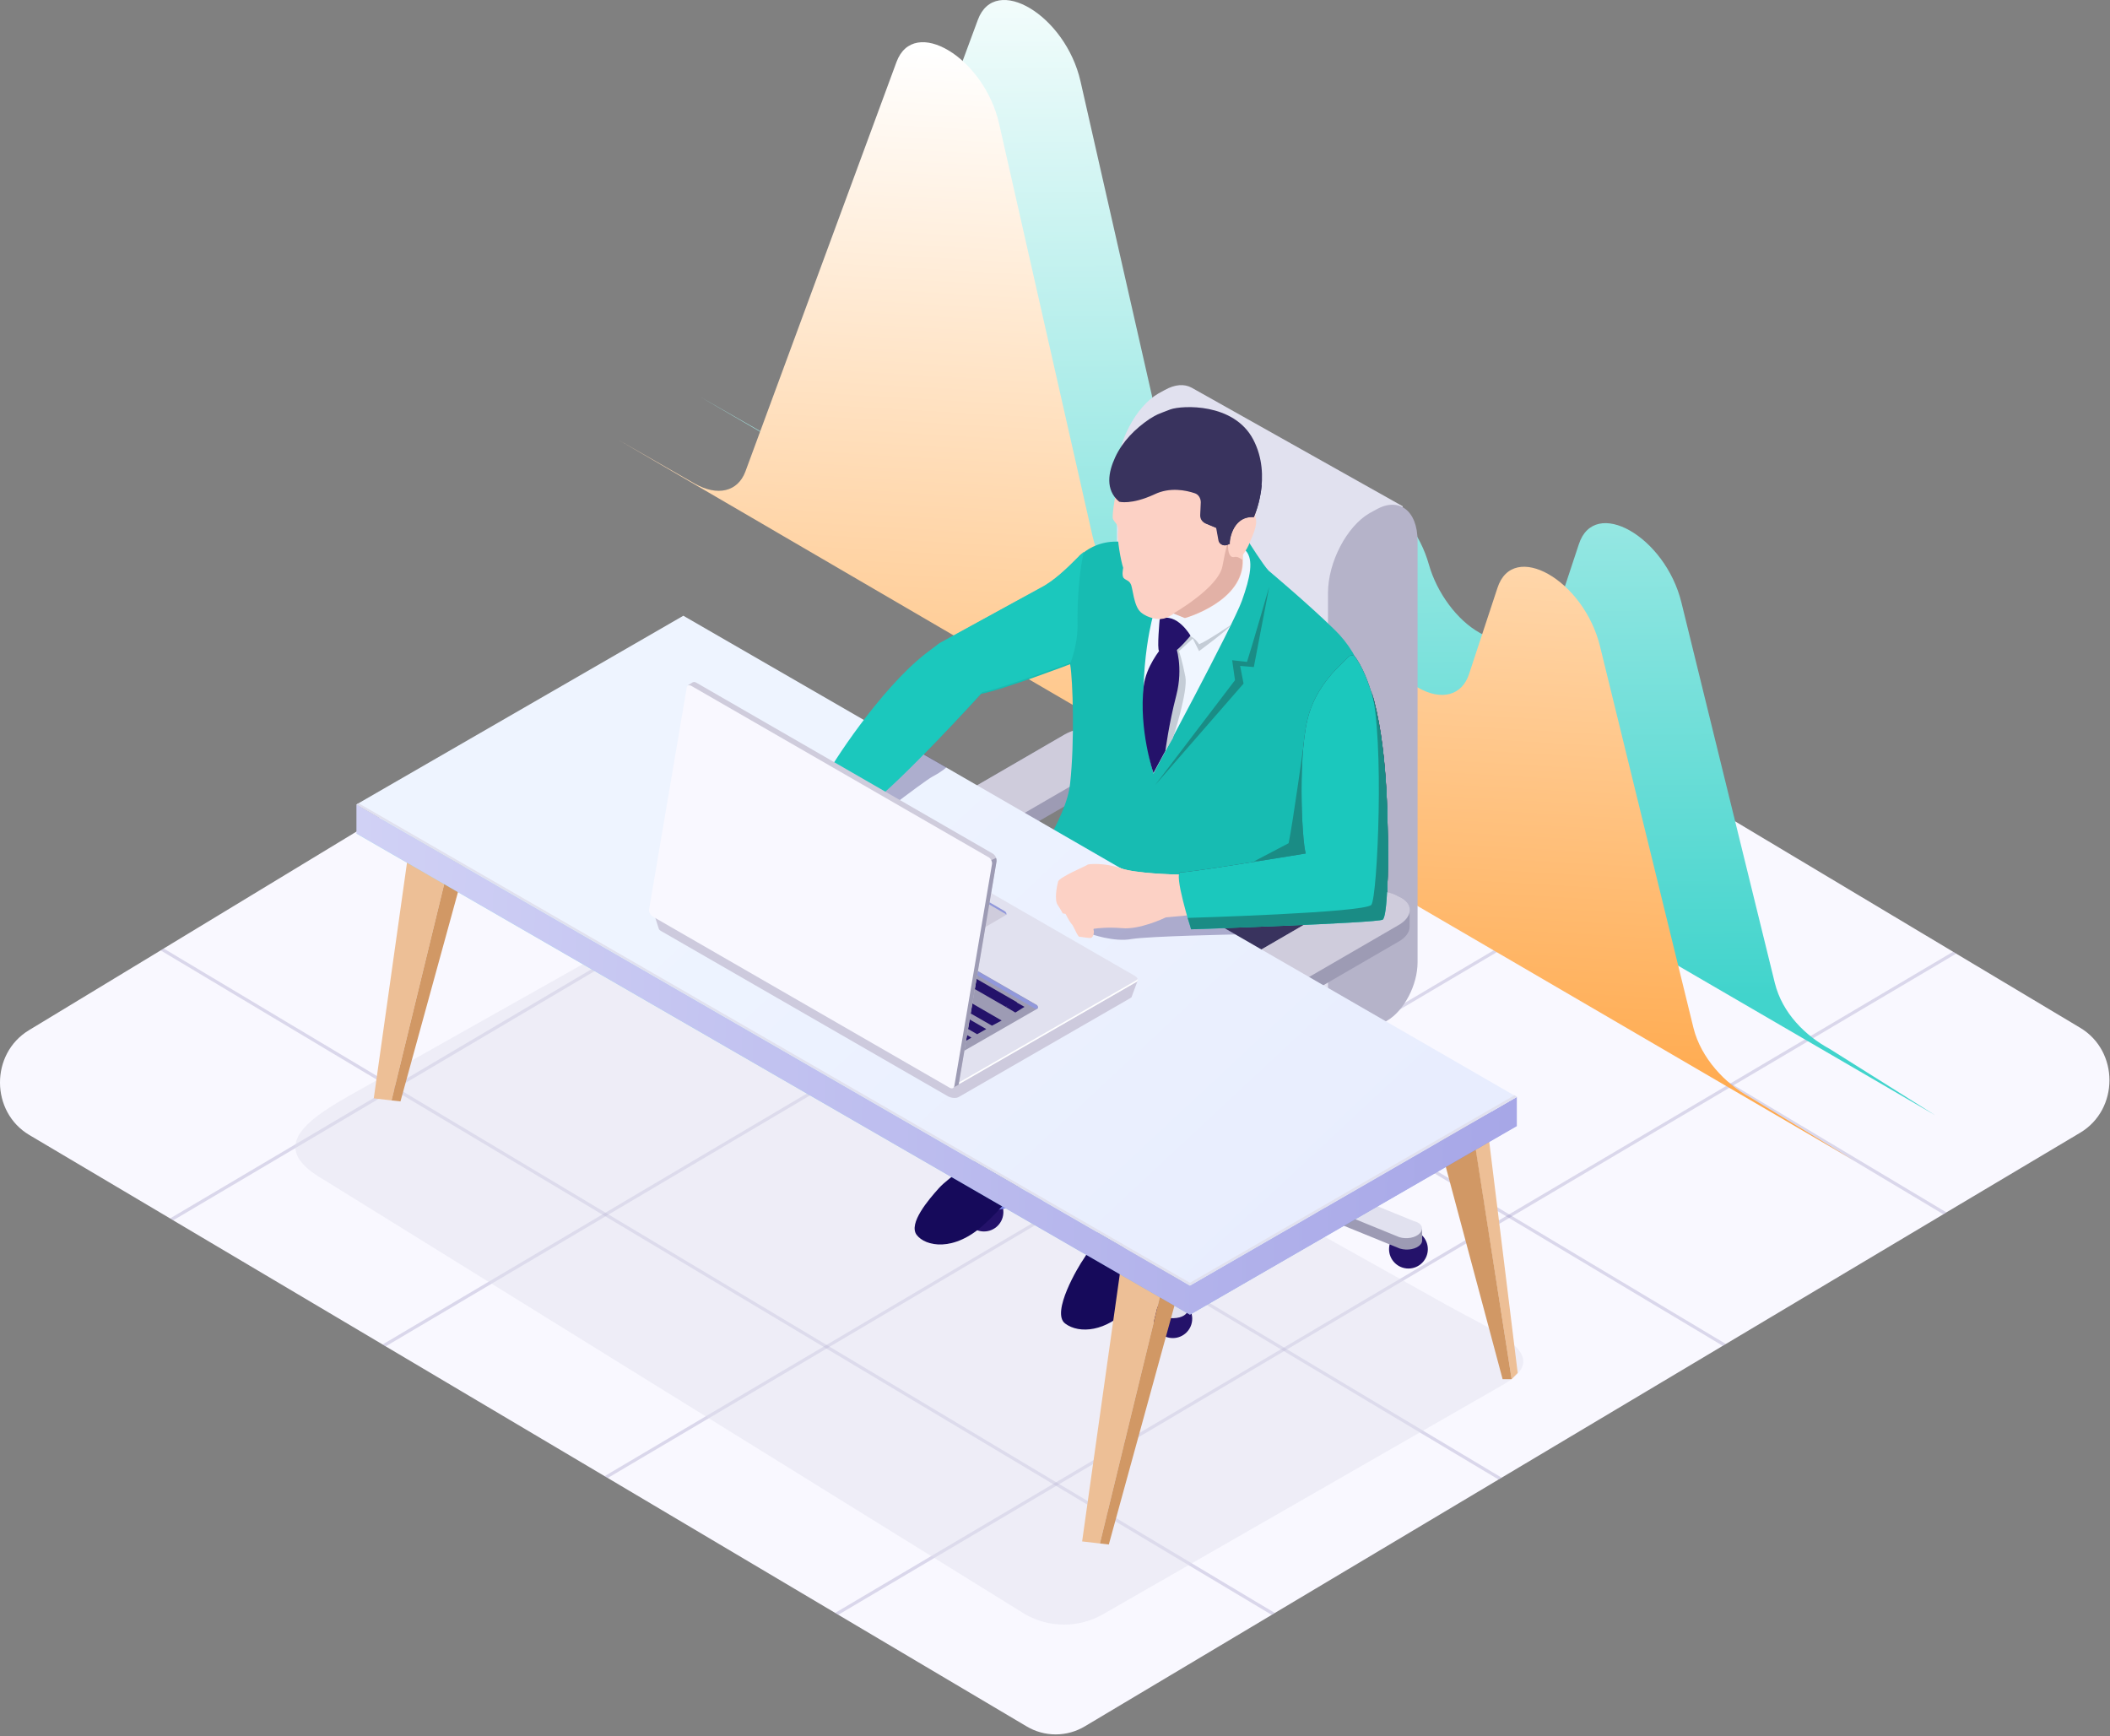 <svg width="700" height="576" viewBox="0 0 700 576" fill="none" xmlns="http://www.w3.org/2000/svg">
<rect x="0" y="0" width="700" height="576" fill="#808080" stroke="none"/>
<path d="M9.596 341.799L53.284 315.322L54.306 314.688L127.928 270.038L128.94 269.404L192.705 230.751C195.631 228.967 198.99 228.015 202.417 228C205.845 227.985 209.211 228.907 212.153 230.666L280.888 271.494L281.932 272.128L341.672 307.606C344.574 309.334 347.887 310.251 351.265 310.261C354.643 310.27 357.961 309.372 360.873 307.66L367.629 303.711L368.301 303.315L423.858 270.777L424.004 270.691L424.902 270.168L489.422 232.388C492.342 230.67 495.671 229.771 499.059 229.787C502.447 229.802 505.768 230.73 508.673 232.474L571.788 270.216L572.822 270.825L647.961 315.773L648.995 316.407L690.111 340.993C703.064 348.738 703.051 368.095 690.089 375.821L645.744 402.224L644.722 402.859L572.568 445.891L571.547 446.5L498.185 490.249L497.163 490.858L422.948 535.13L421.914 535.765L359.903 572.752C356.986 574.501 353.65 575.427 350.25 575.431C346.849 575.435 343.511 574.516 340.591 572.774L278.11 535.749L277.067 535.115L201.62 490.36L200.587 489.751L127.957 446.687L126.913 446.053L57.458 404.873L56.415 404.238L9.76 376.582C-3.18 368.922 -3.272 349.598 9.596 341.799Z" fill="#F9F8FF"/>
<path opacity="0.3" d="M423.582 270.606L423.861 270.435L423.994 270.682L424.895 270.156L497.966 313.863L498.99 314.472L574.138 359.42L575.169 360.042L645.731 402.24L644.71 402.862L574.138 360.651L573.104 360.033L497.956 315.085L496.932 314.472L424.14 270.939L423.852 270.768L423.582 270.606Z" fill="#908ABC"/>
<path opacity="0.3" d="M337.765 306.683L338.282 305.763L351.13 313.445L352.173 314.066L424.48 357.324L425.513 357.933L500.652 402.881L501.683 403.503L572.555 445.894L571.534 446.503L500.652 404.111L499.618 403.493L424.48 358.545H424.47L423.449 357.933L351.139 314.688L350.096 314.057L337.765 306.683Z" fill="#908ABC"/>
<path opacity="0.3" d="M127.928 270.038L128.94 269.417L206.235 315.649L207.269 316.271L276.436 357.635L277.469 358.256L349.788 401.501L350.81 402.123H350.819L425.958 447.061L426.992 447.68L498.172 490.252L497.151 490.861H497.141L425.958 448.289L424.927 447.67L349.776 402.732L348.754 402.11L276.436 358.865L275.405 358.244L206.235 316.88L205.204 316.261L127.928 270.038Z" fill="#908ABC"/>
<path opacity="0.3" d="M53.284 315.306L54.305 314.688L130.652 360.34L131.696 360.962L200.856 402.326L201.887 402.947H201.896L274.206 446.205L275.24 446.814L350.375 491.762L351.418 492.384L422.913 535.137L421.879 535.758L350.375 492.993L349.335 492.371L274.196 447.436L273.162 446.814L200.856 403.566L199.812 402.947L130.652 361.583L129.609 360.962L53.284 315.306Z" fill="#908ABC"/>
<path opacity="0.3" d="M277.066 535.115L349.335 492.371L350.375 491.762L424.927 447.67L425.957 447.061L499.618 403.493L500.652 402.881L573.104 360.033L574.138 359.42L647.941 315.766L648.975 316.388L575.169 360.042L574.138 360.651L501.683 403.503L500.652 404.111L426.991 447.68L425.957 448.289L351.418 492.384L350.375 492.993L278.11 535.736L277.066 535.115Z" fill="#908ABC"/>
<path opacity="0.3" d="M200.577 489.751L273.163 446.814L274.206 446.205L348.755 402.11L349.789 401.501L423.449 357.933L424.48 357.324L496.932 314.472L497.966 313.863L571.772 270.209L572.803 270.818L498.99 314.472L497.956 315.084L425.514 357.933L424.48 358.545H424.47L350.819 402.123H350.81L349.776 402.732L275.24 446.814L274.196 447.436L201.621 490.36H201.608L200.577 489.751Z" fill="#908ABC"/>
<path opacity="0.3" d="M126.916 446.065L199.812 402.947L200.856 402.326L275.404 358.244L276.435 357.635L350.096 314.057L351.13 313.445L367.625 303.698L368.294 303.302L423.582 270.606L423.861 270.435L423.994 270.682L424.14 270.939L424.378 271.364L352.173 314.066L351.139 314.688L277.469 358.256L276.435 358.865L201.896 402.947H201.886L200.856 403.566L127.956 446.684L126.916 446.065Z" fill="#908ABC"/>
<path opacity="0.3" d="M56.415 404.251L129.609 360.962L130.653 360.34L205.205 316.261L206.235 315.649L280.889 271.494L281.932 272.116L207.269 316.271L206.235 316.88L131.696 360.962L130.653 361.583L57.459 404.873L56.415 404.251Z" fill="#908ABC"/>
<path opacity="0.45" d="M498.5 459.5L365.962 535.55C362.048 537.8 357.6 538.99 353.07 539C348.54 539.01 344.087 537.84 340.163 535.609L107.589 391.5C90.407 381.722 98.318 373.42 115.541 363.717L222.725 303.336C226.585 301.163 230.95 300.014 235.394 300C239.839 299.986 244.211 301.108 248.085 303.257L480 433C497.307 442.603 515.668 449.635 498.5 459.5Z" fill="#E1E1EF"/>
<path d="M232 131.494L257.446 146.046C265.098 150.393 271.795 148.692 274.282 142.077L324.408 6.571C330.147 -8.926 353.489 5.059 358.463 26.982L389.457 163.433C391.753 173.45 398.64 183.277 406.676 187.813L414.137 191.971C421.407 196.129 427.721 194.806 430.591 188.947L440.731 167.591C447.044 154.362 468.281 166.835 474.021 187.246C476.699 196.696 483.395 205.767 490.857 209.925L497.362 213.516C505.206 218.052 512.093 216.162 514.389 208.98L523.764 180.631C528.93 164.567 552.462 177.986 557.819 199.908L588.813 326.154C591.3 336.171 598.965 343.653 607 348L642 370L232 131.494Z" fill="url(#paint0_linear)"/>
<path d="M205 145.849L230.446 160.441C238.098 164.799 244.795 163.094 247.282 156.461L297.408 20.589C303.147 5.05 326.489 19.073 331.463 41.055L362.457 177.875C364.753 187.919 371.64 197.773 379.676 202.321L387.137 206.49C394.407 210.659 400.721 209.332 403.591 203.458L413.731 182.044C420.044 168.779 441.281 181.286 447.021 201.752C449.699 211.227 456.395 220.323 463.857 224.492L470.362 228.093C478.206 232.641 485.093 230.746 487.389 223.545L496.764 195.12C501.93 179.012 525.462 192.467 530.819 214.449L561.813 341.036C564.3 351.079 572.465 359.641 580.5 364L615 385L205 145.849Z" fill="url(#paint1_linear)"/>
<path d="M389.088 443.941C392.642 443.941 395.523 441.062 395.523 437.51C395.523 433.958 392.642 431.079 389.088 431.079C385.534 431.079 382.653 433.958 382.653 437.51C382.653 441.062 385.534 443.941 389.088 443.941Z" fill="#24126A"/>
<path d="M453.249 371.307C456.803 371.307 459.684 368.428 459.684 364.876C459.684 361.324 456.803 358.445 453.249 358.445C449.695 358.445 446.814 361.324 446.814 364.876C446.814 368.428 449.695 371.307 453.249 371.307Z" fill="#24126A"/>
<path d="M467.254 420.865C470.808 420.865 473.689 417.985 473.689 414.434C473.689 410.882 470.808 408.002 467.254 408.002C463.7 408.002 460.819 410.882 460.819 414.434C460.819 417.985 463.7 420.865 467.254 420.865Z" fill="#24126A"/>
<path d="M326.441 408.57C329.995 408.57 332.876 405.691 332.876 402.139C332.876 398.587 329.995 395.708 326.441 395.708C322.887 395.708 320.006 398.587 320.006 402.139C320.006 405.691 322.887 408.57 326.441 408.57Z" fill="#24126A"/>
<path d="M366.754 364.687C370.308 364.687 373.189 361.807 373.189 358.255C373.189 354.704 370.308 351.824 366.754 351.824C363.2 351.824 360.319 354.704 360.319 358.255C360.319 361.807 363.2 364.687 366.754 364.687Z" fill="#24126A"/>
<path d="M398.362 382.278L326.82 396.086C326.441 396.086 326.252 396.086 325.874 396.275V395.897L322.467 394.951V398.923C322.467 399.112 322.467 399.301 322.467 399.491C322.845 401.004 325.495 402.139 328.145 401.95L399.687 388.141L398.362 382.278Z" fill="url(#paint2_linear)"/>
<path d="M458.17 357.877L455.899 359.769C454.006 359.012 451.167 359.201 449.274 360.336L398.362 382.467L405.554 386.628L456.466 364.497C457.602 363.741 458.17 362.984 458.17 362.039V357.877Z" fill="url(#paint3_linear)"/>
<path d="M371.676 352.77C370.351 351.257 367.323 350.689 364.862 351.446C364.484 351.446 364.294 351.635 364.105 351.824C363.916 351.635 363.916 351.446 363.727 351.257C363.348 350.879 362.212 350.122 362.212 350.122V354.094C362.212 354.472 362.402 354.851 362.78 355.418L395.712 385.493L404.797 382.845L371.676 352.77Z" fill="url(#paint4_linear)"/>
<path d="M471.797 407.624L470.661 408.002L469.904 409.516C469.715 409.327 469.336 409.327 468.958 409.137L404.418 382.845L399.876 387.952L464.416 414.244C466.876 415.001 469.904 414.434 471.229 412.92C471.608 412.542 471.797 411.975 471.797 411.596V407.624Z" fill="#9D9BB4"/>
<path d="M395.523 385.493L384.924 430.89L384.167 430.512V434.673C384.356 435.997 386.06 437.132 388.331 437.321C391.17 437.51 393.63 436.564 394.009 434.862L405.365 386.25L395.523 385.493Z" fill="#E1E1EF"/>
<path d="M469.147 405.165L409.339 380.765L456.656 360.147C458.738 359.012 458.927 357.121 457.224 355.986L456.656 355.607C454.763 354.472 451.546 354.662 449.464 355.986L402.147 376.603L371.675 348.798C370.351 347.285 367.322 346.717 364.862 347.474C362.401 348.23 361.455 349.933 362.591 351.446L393.062 379.251L326.63 392.114C323.791 392.303 322.088 393.816 322.466 395.518C322.845 397.032 325.495 398.167 328.144 397.977L394.577 385.115L383.978 430.133C383.599 431.646 385.492 433.16 388.142 433.538C390.981 433.727 393.441 432.781 393.82 431.079L404.418 386.061L464.226 410.461C466.687 411.218 469.715 410.651 471.04 409.137C472.554 407.624 471.608 405.733 469.147 405.165ZM402.904 380.765L401.769 382.089L399.308 381.899L398.93 380.575L401.201 380.008L402.904 380.765Z" fill="#E1E1EF"/>
<path d="M400.822 384.548C397.983 384.548 395.522 382.278 395.522 379.251V318.912H405.932V379.251C405.932 382.278 403.661 384.548 400.822 384.548Z" fill="#24126A"/>
<path d="M373 247.223C372.81 245.899 372.053 244.575 370.35 243.629L369.214 243.062C365.24 240.792 358.048 240.981 353.316 243.629L320.384 262.734C317.923 264.247 316.599 265.949 316.599 267.652V273.326C316.599 274.839 317.545 276.163 319.248 277.298L320.384 277.866C324.359 280.136 331.551 279.946 336.282 277.298L369.214 258.194C371.675 256.87 373 254.978 373 253.276V247.223Z" fill="#9D9BB4"/>
<path d="M320.384 272.38L319.249 271.813C315.274 269.543 315.653 265.382 320.384 262.734L353.316 243.629C358.048 240.981 365.051 240.603 369.215 243.062L370.35 243.629C374.325 245.899 373.946 250.06 369.215 252.709L336.282 271.813C331.362 274.461 324.359 274.65 320.384 272.38Z" fill="#CFCCDC"/>
<path d="M390.223 298.862L321.141 338.773C317.734 340.664 314.896 338.584 314.896 334.044C314.896 329.504 317.734 324.208 321.141 322.127L400.254 276.542V279.757C400.254 287.134 395.712 295.646 390.223 298.862Z" fill="#515151"/>
<path d="M395.333 128.625C392.873 127.301 389.845 127.49 386.438 129.381L384.356 130.516C376.785 134.867 370.54 146.783 370.54 156.998V293.565L388.898 282.973V287.323L366.944 305.293L316.978 338.773L387.384 378.495L427.887 347.474L450.977 327.802L465.362 167.968L395.333 128.625Z" fill="#E1E1EF"/>
<path d="M343.664 354.283C343.664 354.283 341.771 349.365 345.556 345.582C349.342 341.799 368.647 333.666 370.161 332.909C371.486 331.963 378.489 326.856 378.489 326.856L380.571 322.127C380.571 322.127 341.014 325.91 340.635 326.667C340.068 327.235 322.087 343.312 322.655 344.069C323.223 344.826 334.958 347.663 334.958 347.663L337.229 350.879L343.664 354.283Z" fill="#2D2D2D"/>
<path d="M456.466 169.103L454.384 170.238C446.813 174.589 440.567 186.505 440.567 196.72V333.287L391.169 361.849C387.762 363.741 384.923 369.037 384.923 373.766C384.923 378.306 387.762 380.386 391.169 378.495L460.251 338.584C465.74 335.368 470.282 326.856 470.282 319.29V316.075V179.507C470.282 169.293 464.036 164.753 456.466 169.103Z" fill="#B5B3C9"/>
<path d="M325.116 383.791C325.116 383.791 314.895 390.411 311.489 394.194C308.082 397.977 301.268 405.922 304.107 409.705C306.946 413.488 316.409 415.569 326.63 406.111C336.85 396.653 334.011 396.086 342.528 391.546C351.234 386.817 353.506 381.899 352.559 378.873C351.424 376.036 347.26 370.929 344.799 372.064C342.339 373.198 325.116 383.791 325.116 383.791Z" fill="#160A5B"/>
<path d="M365.084 406.754C365.084 406.754 361.488 414.887 359.595 417.536C357.702 420.184 348.618 435.505 353.349 439.099C358.081 442.693 367.166 441.747 374.358 433.992C381.55 426.237 383.064 416.779 384.767 413.752C386.471 410.726 391.013 402.403 388.931 397.675C386.849 392.946 386.471 392 386.471 392L365.084 406.754Z" fill="#160A5B"/>
<path d="M337.607 296.781C337.607 296.781 307.325 326.667 302.404 341.61C302.404 341.61 300.322 349.744 306.189 355.986C312.056 362.417 324.548 383.034 324.548 383.034C324.548 383.034 333.822 394.194 345.745 385.304C345.745 385.304 351.234 376.603 347.827 370.929C344.421 365.254 335.714 346.906 335.714 346.906C335.714 346.906 355.209 333.477 364.672 330.261C374.325 326.856 379.435 324.208 379.435 324.208C379.435 324.208 377.731 333.287 370.728 341.988C363.726 350.879 351.991 364.876 355.966 374.901C359.94 384.737 362.212 387.763 365.808 393.438C369.404 399.112 373 411.029 376.028 412.164C379.245 413.488 393.63 414.812 395.901 405.354C398.172 395.897 390.98 377.549 387.762 371.496C387.762 371.496 426.94 326.289 430.536 321.371C434.132 316.453 349.72 289.026 337.607 296.781Z" fill="#24126A"/>
<path d="M347.638 370.929C344.232 365.254 335.525 346.906 335.525 346.906C335.525 346.906 355.02 333.477 364.483 330.261C374.136 326.856 379.246 324.208 379.246 324.208C381.138 321.749 387.006 311.913 389.655 304.347C367.511 297.916 343.664 292.998 337.607 296.781C339.689 302.077 351.045 302.077 351.045 302.077C351.045 302.077 355.209 312.292 358.048 313.616C360.887 314.94 367.511 313.426 367.511 313.426C367.511 313.426 366.376 315.129 361.644 318.534C356.912 321.938 327.198 346.339 327.198 346.339C327.198 346.339 328.901 347.285 336.85 361.66C344.799 376.036 345.746 385.493 345.746 385.493C345.746 385.493 351.045 376.792 347.638 370.929Z" fill="#160A5B"/>
<path d="M414.638 312.481C397.226 310.778 376.785 310.589 381.328 319.858C389.088 335.368 404.797 336.125 404.797 336.125C404.607 341.799 380.76 369.415 380.76 369.415C380.76 369.415 380.76 369.415 386.438 380.197C392.116 390.979 391.359 410.84 391.359 410.84C393.441 409.705 395.144 407.813 395.901 405.165C398.172 395.708 390.98 377.36 387.763 371.307C387.763 371.307 426.941 326.1 430.537 321.182C431.483 319.858 424.859 316.453 414.638 312.481Z" fill="#160A5B"/>
<path d="M306.946 217.148L311.678 213.554C311.678 213.554 336.85 199.557 345.178 195.206C349.72 192.747 354.452 188.397 357.67 184.992C360.887 181.587 365.429 179.696 370.161 179.696L414.071 179.507C414.071 179.507 419.181 187.64 420.884 189.343C422.209 190.478 434.133 200.503 442.65 208.825C447.381 213.365 450.788 219.04 452.681 225.471C457.602 242.684 457.412 277.488 458.17 302.266C458.17 302.266 455.141 303.401 447.571 305.104C440 306.617 440.946 305.671 440.946 305.671C440.946 305.671 429.78 330.828 414.449 333.287C399.308 335.746 378.678 328.559 375.082 304.725C375.082 304.725 345.367 300.375 337.418 296.97C336.661 296.592 336.472 295.835 336.85 295.079C340.446 290.35 353.884 271.813 355.02 259.896C356.534 246.088 355.966 225.849 355.02 220.364C355.02 220.364 332.687 228.875 325.494 230.199C325.494 230.199 298.24 260.086 286.884 268.219C286.884 268.219 290.859 262.166 282.91 258.005L306.946 217.148Z" fill="#17BCB2"/>
<path d="M447.76 304.725C448.895 304.536 449.841 304.158 450.788 303.969L449.274 300.942L408.014 296.592L383.977 297.916L375.649 305.86C376.028 308.508 376.785 310.778 377.542 312.859C377.542 312.859 387.762 314.372 392.494 313.237C397.226 312.292 433.943 317.588 433.943 317.588C438.107 311.535 440.757 306.049 440.946 305.293C441.135 305.671 441.514 306.049 447.76 304.725Z" fill="#39335E"/>
<path d="M391.926 290.35C391.926 290.161 391.737 290.161 391.548 290.161C389.466 290.161 376.596 289.782 371.864 288.08C366.565 286.189 360.887 286.567 360.698 286.945C360.319 287.323 351.613 290.917 351.045 292.431C350.667 293.755 349.72 298.483 350.856 300.186C351.991 301.888 352.559 303.023 352.559 303.023L353.506 303.212C353.506 303.212 354.641 305.482 355.398 306.428C355.777 306.806 355.966 307.184 356.155 307.563C356.723 308.698 357.669 310.778 358.048 310.778C358.616 310.778 361.265 311.346 362.023 311.157C362.59 310.967 363.158 309.265 362.78 308.508C362.78 308.319 362.78 308.13 362.969 308.13C364.294 307.941 367.7 307.563 372.243 307.941C377.921 308.508 386.059 304.725 386.816 304.347C386.816 304.347 386.816 304.347 387.006 304.347L395.144 303.591C395.333 303.591 395.522 303.401 395.522 303.212L391.926 290.35Z" fill="#FCD1C5"/>
<path d="M382.274 205.231C382.274 205.231 375.46 230.578 382.652 256.681C382.652 256.681 409.149 207.312 411.988 199.368C414.827 191.423 415.963 185.749 413.313 182.722C410.663 179.885 386.627 194.639 386.627 194.639L382.274 205.231Z" fill="#F0F6FF"/>
<path d="M389.087 244.953C389.087 244.953 394.198 229.443 393.251 224.525C392.305 219.607 391.169 216.013 391.169 216.013L395.712 211.852L397.794 216.013C397.794 216.013 407.825 208.636 408.393 207.312C408.393 207.312 400.254 212.797 397.794 213.743C397.794 213.743 396.658 211.852 394.955 211.095C393.441 210.339 389.466 215.824 389.466 215.824L388.709 225.092L384.734 246.845L386.059 250.06L389.087 244.953Z" fill="#C4CCD6"/>
<path d="M384.734 205.421C384.734 205.421 383.788 215.446 384.545 216.013C385.302 216.77 388.52 216.77 389.844 216.013C391.359 215.256 394.955 210.906 394.955 210.906C394.955 210.906 390.412 202.962 384.734 205.421Z" fill="#24126A"/>
<path d="M390.034 214.311C390.034 214.311 392.684 221.309 390.223 230.767C387.763 240.225 386.627 249.115 386.627 249.115L382.653 256.492C382.653 256.492 377.732 242.116 379.435 227.551C380.192 221.12 385.113 215.256 385.113 215.256L390.034 214.311Z" fill="#24126A"/>
<path d="M369.972 164.753C369.972 164.753 368.836 170.995 369.214 172.13C369.593 173.265 371.296 174.021 370.918 176.48C370.539 178.939 371.864 186.127 372.621 188.397C372.621 188.397 372.053 191.045 372.811 191.802C373.568 192.558 374.514 192.558 375.082 193.693C375.839 194.828 376.028 201.07 378.488 203.151C380.949 205.231 384.356 205.61 386.059 205.231C387.763 204.853 389.466 203.529 389.466 203.529L393.251 205.042C393.251 205.042 412.935 199.557 412.367 185.56V184.046C412.367 184.046 413.692 182.155 414.26 180.831C414.638 179.507 417.856 173.832 416.342 171.373C416.342 171.373 423.912 141.298 400.443 139.406C376.596 137.704 373 154.35 369.972 164.753Z" fill="#FCD1C5"/>
<path d="M412.177 185.749C411.231 184.992 410.285 184.614 409.528 184.803C406.878 185.37 407.446 179.696 407.446 179.696C407.446 179.696 406.878 180.642 405.553 187.829C404.228 195.017 389.276 203.529 389.276 203.529L393.062 205.042C393.062 205.042 412.745 199.557 412.177 185.749Z" fill="#E2B1A6"/>
<path d="M369.971 151.701C367.7 156.619 366.565 162.483 371.296 166.455C371.296 166.455 375.271 167.59 383.031 163.996C388.141 161.537 393.44 162.672 396.279 163.618C397.604 163.996 398.361 165.32 398.361 166.644L398.172 170.995C398.172 172.13 398.74 173.076 399.875 173.643L403.471 175.156L404.228 179.318C404.418 180.452 405.743 181.209 406.878 180.831L407.825 180.452C407.825 180.452 408.392 171.184 415.963 171.562C415.963 171.562 422.209 158.133 415.774 145.838C409.339 133.543 392.116 134.489 388.33 135.813C383.409 137.704 384.166 137.326 381.327 139.028C376.596 142.244 372.432 146.405 369.971 151.701Z" fill="#39335E"/>
<path d="M432.618 246.088C432.618 246.088 429.022 272.38 427.508 279.757L415.963 285.81L436.404 284.486L432.618 246.088Z" fill="#1A8C85"/>
<path d="M415.963 171.562C415.963 171.562 418.045 167.023 418.613 160.781C409.149 168.347 398.551 166.644 398.551 166.644L398.361 170.995C398.361 172.13 398.929 173.076 400.065 173.643L403.661 175.156L404.418 179.318C404.607 180.453 405.932 181.209 407.068 180.831L408.014 180.453C407.825 180.263 408.392 170.995 415.963 171.562Z" fill="#39335E"/>
<path d="M421.073 194.639C421.073 194.639 415.017 215.635 413.692 219.607L408.771 219.04L409.717 225.66L383.22 260.464L412.556 226.795L411.421 220.931L415.963 221.309L421.073 194.639Z" fill="#1A8C85"/>
<path d="M395.144 308.319C395.144 308.319 457.034 306.239 458.737 305.104C460.251 303.969 460.63 288.08 460.44 278.812C460.251 272.38 460.44 247.034 454.952 229.254C459.305 244.386 457.034 297.538 454.952 300.186C453.059 302.834 394.008 304.536 394.008 304.536C394.765 306.806 395.144 308.319 395.144 308.319Z" fill="#263649"/>
<path d="M273.446 258.761C273.446 258.761 273.257 260.275 270.607 261.788C267.957 263.301 260.955 266.706 259.819 267.652C258.683 268.597 253.763 272.948 253.573 273.515C253.384 274.083 251.87 279.001 251.87 279.379C251.87 279.757 252.438 282.027 252.438 282.027L250.924 289.404C250.924 289.404 249.031 292.241 251.113 292.998C253.195 293.755 254.52 291.485 254.52 291.296C254.52 291.296 257.737 289.782 260.008 287.891C262.279 285.999 271.743 278.433 273.257 279.001C274.771 279.379 273.446 282.216 272.689 282.595C271.932 282.973 267.011 287.891 269.093 291.296C271.175 294.7 272.5 289.404 274.014 288.269C275.339 287.134 278.367 282.973 280.26 282.405C282.152 281.838 285.37 275.029 285.748 272.002C286.127 268.976 288.398 267.084 289.155 265.949C289.912 265.003 287.452 257.437 287.452 257.437L278.178 254.6L274.96 256.681L273.446 258.761Z" fill="#FCD1C5"/>
<path d="M450.22 218.85C448.328 215.824 447.381 218.094 444.731 220.553C441.135 223.957 436.782 229.254 434.511 236.063C430.347 248.358 431.861 278.812 433.186 283.162C433.186 283.162 394.387 289.593 391.737 289.404C389.087 289.215 395.144 308.319 395.144 308.319C395.144 308.319 457.034 306.239 458.737 305.104C460.251 303.969 460.63 288.08 460.441 278.812C460.251 271.056 460.441 234.928 450.22 218.85Z" fill="#334659"/>
<path d="M395.144 308.319C395.144 308.319 457.034 306.239 458.737 305.104C460.251 303.969 460.63 288.08 460.441 278.812C460.251 272.38 460.441 247.034 454.952 229.254C459.305 244.386 457.034 297.538 454.952 300.186C453.059 302.834 394.008 304.536 394.008 304.536C394.765 306.806 395.144 308.319 395.144 308.319Z" fill="#263649"/>
<path d="M467.633 301.51C467.443 300.186 466.686 298.862 464.983 297.916L463.847 297.348C459.873 295.079 452.681 295.268 447.949 297.916L415.017 317.02C412.556 318.534 411.231 320.236 411.231 321.938V327.613C411.231 329.126 412.178 330.45 413.881 331.585L415.017 332.152C418.991 334.422 426.183 334.233 430.915 331.585L463.847 312.481C466.308 311.157 467.633 309.265 467.633 307.563V301.51Z" fill="#9D9BB4"/>
<path d="M152.652 271.55L129.902 365.084L124 364.402L137.873 266L152.652 271.55Z" fill="#EDBF96"/>
<path d="M157.892 274.291L132.856 365.423L129.903 365.084L152.653 271.55L157.892 274.291Z" fill="#D19865"/>
<path d="M387.652 418.55L364.902 512.084L359 511.402L372.873 413L387.652 418.55Z" fill="#EDBF96"/>
<path d="M392.892 421.291L367.856 512.423L364.903 512.084L387.653 418.55L392.892 421.291Z" fill="#D19865"/>
<path d="M486.5 362L501.49 457.584L503.5 455.5L491.5 358L486.5 362Z" fill="#EDBF96"/>
<path d="M474 366L498.5 457.584H501.489L486.5 361.5L474 366Z" fill="#D19865"/>
<path d="M415.017 326.667L413.881 326.1C409.906 323.83 410.285 319.668 415.017 317.02L447.949 297.916C452.68 295.268 459.683 294.89 463.847 297.348L464.983 297.916C468.957 300.186 468.579 304.347 463.847 306.995L430.915 326.1C426.183 328.748 418.991 329.126 415.017 326.667Z" fill="#CFCCDC"/>
<path opacity="0.5" d="M394.765 436.186L118.249 276.542L226.698 214.122L503.215 373.577L394.765 436.186Z" fill="url(#paint5_linear)"/>
<path d="M118.249 266.895V276.542L394.765 436.186L503.215 373.577V363.93L394.765 426.539L118.249 266.895Z" fill="url(#paint6_linear)"/>
<path d="M394.765 426.539L118.249 266.895L226.698 204.286L503.215 363.93L394.765 426.539Z" fill="url(#paint7_linear)"/>
<path d="M394.765 425.594L119.006 266.517L118.249 266.895L394.765 426.539L503.215 363.93L502.458 363.363L394.765 425.594Z" fill="#E1E1EF"/>
<path opacity="0.3" d="M361.834 309.833C361.834 309.833 369.593 312.67 375.461 311.535C381.328 310.589 409.907 310.022 409.907 310.022L405.365 307.374L395.334 300.375L370.54 302.077L360.887 305.482L361.834 309.833Z" fill="#180D5B"/>
<path d="M391.926 290.35C391.926 290.161 391.737 290.161 391.548 290.161C389.466 290.161 376.596 289.782 371.864 288.08C366.565 286.188 360.887 286.567 360.698 286.945C360.319 287.323 351.613 290.917 351.045 292.43C350.667 293.755 349.72 298.483 350.856 300.186C351.991 301.888 352.559 303.023 352.559 303.023L353.506 303.212C353.506 303.212 354.641 305.482 355.398 306.428C355.777 306.806 355.966 307.184 356.155 307.563C356.723 308.698 357.669 310.778 358.048 310.778C358.616 310.778 361.265 311.346 362.023 311.157C362.59 310.967 363.158 309.265 362.78 308.508C362.78 308.319 362.78 308.13 362.969 308.13C364.294 307.941 367.7 307.563 372.243 307.941C377.921 308.508 386.059 304.725 386.816 304.347C386.816 304.347 386.816 304.347 387.006 304.347L395.144 303.59C395.333 303.59 395.522 303.401 395.522 303.212L391.926 290.35Z" fill="#FCD1C5"/>
<path d="M450.22 218.85C448.328 215.824 447.381 218.094 444.731 220.553C441.135 223.957 436.782 229.254 434.511 236.063C430.347 248.358 431.861 278.812 433.186 283.162C433.186 283.162 394.387 289.593 391.737 289.404C389.087 289.215 395.144 308.319 395.144 308.319C395.144 308.319 457.034 306.239 458.737 305.104C460.251 303.969 460.63 288.08 460.441 278.812C460.251 271.056 460.441 234.928 450.22 218.85Z" fill="#1BC8BD"/>
<path d="M395.144 308.319C395.144 308.319 457.034 306.239 458.738 305.104C460.252 303.969 460.63 288.08 460.441 278.812C460.252 272.38 460.441 247.034 454.952 229.254C459.305 244.386 457.034 297.538 454.952 300.186C453.06 302.834 394.009 304.536 394.009 304.536C394.766 306.806 395.144 308.319 395.144 308.319Z" fill="#1A8C85"/>
<path opacity="0.3" d="M284.045 276.542C284.045 276.542 306.189 259.329 309.407 257.627C312.624 255.924 313.949 254.6 313.949 254.6L306.568 250.25L294.076 255.357L278.367 271.056L254.141 288.269V292.241C254.141 292.241 274.203 283.73 276.474 282.216C278.367 280.892 284.045 276.542 284.045 276.542Z" fill="#180D5B"/>
<path opacity="0.63" d="M270.986 292.241C270.986 292.241 275.717 288.08 278.746 286.567C281.774 285.243 286.695 281.46 287.263 278.622C287.83 275.785 292.94 269.354 292.94 269.354L284.802 274.083L273.068 280.892L253.573 292.241C253.573 292.241 254.709 293.565 257.169 292.809C259.63 292.052 264.172 289.026 266.443 288.837C268.525 288.647 272.121 287.891 272.121 287.891L270.986 292.241Z" fill="#2D2D2D"/>
<path d="M273.446 258.761C273.446 258.761 273.257 260.275 270.607 261.788C267.957 263.301 260.955 266.706 259.819 267.652C258.683 268.597 253.763 272.948 253.573 273.515C253.384 274.083 251.87 279.001 251.87 279.379C251.87 279.757 252.438 282.027 252.438 282.027L250.924 289.404C250.924 289.404 249.031 292.241 251.113 292.998C253.195 293.755 254.52 291.485 254.52 291.296C254.52 291.296 257.737 289.782 260.008 287.891C262.279 285.999 271.743 278.433 273.257 279.001C274.771 279.379 273.446 282.216 272.689 282.595C271.932 282.973 267.011 287.891 269.093 291.296C271.175 294.7 272.5 289.404 274.014 288.269C275.339 287.134 278.367 282.973 280.26 282.405C282.152 281.838 285.37 275.029 285.748 272.002C286.127 268.976 288.398 267.084 289.155 265.949C289.912 265.003 287.452 257.437 287.452 257.437L278.178 254.6L274.96 256.681L273.446 258.761Z" fill="#FCD1C5"/>
<path d="M357.48 207.69C357.48 207.69 357.102 193.882 359.562 183.101C358.994 183.668 358.237 184.046 357.67 184.803C354.263 188.208 349.72 192.747 345.178 195.017C336.85 199.557 311.678 213.365 311.678 213.365L306.946 216.959C292.184 228.497 275.717 253.654 273.446 258.572C274.582 257.059 277.61 254.6 283.288 257.437C291.048 261.599 287.452 267.841 287.452 267.841C298.808 259.707 325.873 229.632 325.873 229.632C332.497 228.308 352.559 220.742 355.209 219.796C356.534 216.013 357.48 211.852 357.48 207.69Z" fill="#1BC8BD"/>
<path d="M216.667 302.266L221.966 305.104L275.907 274.083C276.853 273.515 278.367 273.704 279.503 274.272L372.432 327.991C373.378 327.424 377.353 325.532 377.353 325.532L375.46 330.639C375.46 330.828 375.271 331.018 374.892 331.207L318.113 363.93C317.166 364.497 315.652 364.308 314.517 363.741L219.316 308.887C218.938 308.698 218.559 308.319 218.559 308.13L216.667 302.266Z" fill="#CDCADD"/>
<path d="M217.613 303.023L315.085 359.201C316.22 359.769 317.734 359.958 318.681 359.39L376.785 325.91C377.731 325.343 377.542 324.397 376.596 323.83L279.124 267.652C277.989 267.084 276.474 266.895 275.528 267.462L217.424 300.942C216.288 301.51 216.477 302.456 217.613 303.023Z" fill="#E1E1EF"/>
<path d="M217.613 302.456L315.085 358.634C316.22 359.201 317.734 359.39 318.681 358.823L376.785 325.343C377.164 325.154 377.353 324.965 377.353 324.776C377.542 325.154 377.353 325.721 376.785 325.91L318.681 359.39C317.734 359.958 316.22 359.769 315.085 359.201L217.613 303.023C216.856 302.645 216.667 302.077 216.856 301.51C216.856 301.888 217.045 302.266 217.613 302.456Z" fill="white"/>
<path d="M344.043 333.477L263.037 286.756C262.469 286.378 261.901 286.378 261.334 286.756L232.565 303.401C232.187 303.59 232.187 304.158 232.565 304.536L313.571 351.257C314.139 351.635 314.706 351.635 315.274 351.257L344.232 334.611C344.421 334.422 344.421 333.855 344.043 333.477Z" fill="#9D9BB4"/>
<path d="M344.042 334.611L343.664 334.801L263.037 288.269C262.469 287.891 261.901 287.891 261.333 288.269L232.754 304.725L232.376 304.536C231.997 304.347 231.997 303.78 232.376 303.401L261.144 286.756C261.712 286.378 262.28 286.378 262.847 286.756L343.853 333.477C344.421 333.855 344.421 334.422 344.042 334.611Z" fill="#9198DB"/>
<path d="M259.062 291.106L333.633 334.044L337.418 332.531L262.28 289.215L259.062 291.106Z" fill="#24126A"/>
<path d="M251.491 295.457L317.356 333.477L320.573 331.774L254.519 293.565L251.491 295.457Z" fill="#24126A"/>
<path d="M246.381 298.294L324.169 343.123L327.197 341.421L249.598 296.592L246.381 298.294Z" fill="#24126A"/>
<path d="M241.46 301.321L319.059 346.15L322.277 344.258L244.489 299.429L241.46 301.321Z" fill="#24126A"/>
<path d="M236.35 304.158L314.138 348.987L317.166 347.095L239.568 302.266L236.35 304.158Z" fill="#24126A"/>
<path d="M333.632 334.044L336.85 335.936L339.878 334.044L336.85 332.342L333.632 334.044Z" fill="#24126A"/>
<path d="M313.57 331.396L329.09 340.286L332.308 338.584L316.599 329.504L313.57 331.396Z" fill="#24126A"/>
<path d="M315.085 312.67L293.319 299.997C292.373 299.429 292.373 298.673 293.319 298.294L308.271 289.593C309.217 289.026 310.542 289.026 311.299 289.593L333.065 302.266C334.011 302.834 334.011 303.59 333.065 303.969L318.113 312.67C317.356 313.048 316.031 313.048 315.085 312.67Z" fill="#CFCCDC"/>
<path d="M333.254 303.023L311.489 290.35C310.542 289.782 309.217 289.782 308.46 290.35L293.508 299.051C293.319 299.24 293.13 299.429 292.941 299.618C292.751 299.24 292.941 298.673 293.508 298.294L308.46 289.593C309.407 289.026 310.732 289.026 311.489 289.593L333.254 302.266C333.822 302.645 334.011 303.023 333.822 303.591C333.633 303.212 333.443 303.023 333.254 303.023Z" fill="#9198DB"/>
<path d="M216.856 300.753L229.159 227.74L228.212 227.362L229.726 226.416C230.105 226.227 230.483 226.227 230.862 226.416L329.28 283.162C330.037 283.54 330.794 284.864 330.605 285.621L318.113 359.201C318.113 359.579 317.924 359.769 317.546 359.958L316.031 360.714L315.842 359.39L217.992 302.834C217.424 302.834 216.667 301.51 216.856 300.753Z" fill="#CFCCDC"/>
<path d="M328.712 285.432L330.415 284.675C330.604 285.054 330.604 285.432 330.604 285.81L318.113 359.39C318.113 359.769 317.924 359.958 317.545 360.147L316.031 360.904L315.842 359.58L310.921 356.742L328.712 285.432Z" fill="#9D9BB4"/>
<path d="M216.667 304.158L315.085 360.904C315.842 361.282 316.41 361.093 316.599 360.336L329.091 286.756C329.28 285.999 328.712 284.675 327.766 284.297L229.348 227.551C228.591 227.173 228.023 227.362 227.833 228.119L215.342 301.699C215.153 302.456 215.72 303.591 216.667 304.158Z" fill="#F9F8FF"/>
<defs>
<linearGradient id="paint0_linear" x1="485.822" y1="-92.032" x2="489.385" y2="331.177" gradientUnits="userSpaceOnUse">
<stop offset="0.16" stop-color="white"/>
<stop offset="1" stop-color="#41D4CC"/>
</linearGradient>
<linearGradient id="paint1_linear" x1="453.642" y1="-48.169" x2="427.046" y2="408.233" gradientUnits="userSpaceOnUse">
<stop offset="0.16" stop-color="white"/>
<stop offset="1" stop-color="#FF9D33"/>
</linearGradient>
<linearGradient id="paint2_linear" x1="397.513" y1="382.643" x2="279.606" y2="411.437" gradientUnits="userSpaceOnUse">
<stop stop-color="#5761D7"/>
<stop offset="0.178" stop-color="#5C66D9"/>
<stop offset="0.388" stop-color="#6A73DF"/>
<stop offset="0.613" stop-color="#8289E8"/>
<stop offset="0.849" stop-color="#A3A7F5"/>
<stop offset="1" stop-color="#BCBEFF"/>
</linearGradient>
<linearGradient id="paint3_linear" x1="398.393" y1="372.124" x2="528.932" y2="372.124" gradientUnits="userSpaceOnUse">
<stop stop-color="#5761D7"/>
<stop offset="0.178" stop-color="#5C66D9"/>
<stop offset="0.388" stop-color="#6A73DF"/>
<stop offset="0.613" stop-color="#8289E8"/>
<stop offset="0.849" stop-color="#A3A7F5"/>
<stop offset="1" stop-color="#BCBEFF"/>
</linearGradient>
<linearGradient id="paint4_linear" x1="383.677" y1="369.314" x2="353.183" y2="339.82" gradientUnits="userSpaceOnUse">
<stop stop-color="#5761D7"/>
<stop offset="0.178" stop-color="#5C66D9"/>
<stop offset="0.388" stop-color="#6A73DF"/>
<stop offset="0.613" stop-color="#8289E8"/>
<stop offset="0.849" stop-color="#A3A7F5"/>
<stop offset="1" stop-color="#BCBEFF"/>
</linearGradient>
<linearGradient id="paint5_linear" x1="118.19" y1="325.099" x2="503.25" y2="325.099" gradientUnits="userSpaceOnUse">
<stop stop-color="#42E8E0"/>
<stop offset="0.151" stop-color="#43E3E0"/>
<stop offset="0.329" stop-color="#45D5DF"/>
<stop offset="0.52" stop-color="#49BDDD"/>
<stop offset="0.721" stop-color="#4E9CDB"/>
<stop offset="0.927" stop-color="#5472D8"/>
<stop offset="1" stop-color="#5761D7"/>
</linearGradient>
<linearGradient id="paint6_linear" x1="511.849" y1="357.471" x2="-159.587" y2="337.472" gradientUnits="userSpaceOnUse">
<stop stop-color="#A6A6E7"/>
<stop offset="1" stop-color="#EEEFFF"/>
</linearGradient>
<linearGradient id="paint7_linear" x1="414.034" y1="425.338" x2="259.842" y2="260.168" gradientUnits="userSpaceOnUse">
<stop stop-color="#E8EDFE"/>
<stop offset="1" stop-color="#EEF4FF"/>
</linearGradient>
</defs>
</svg>
